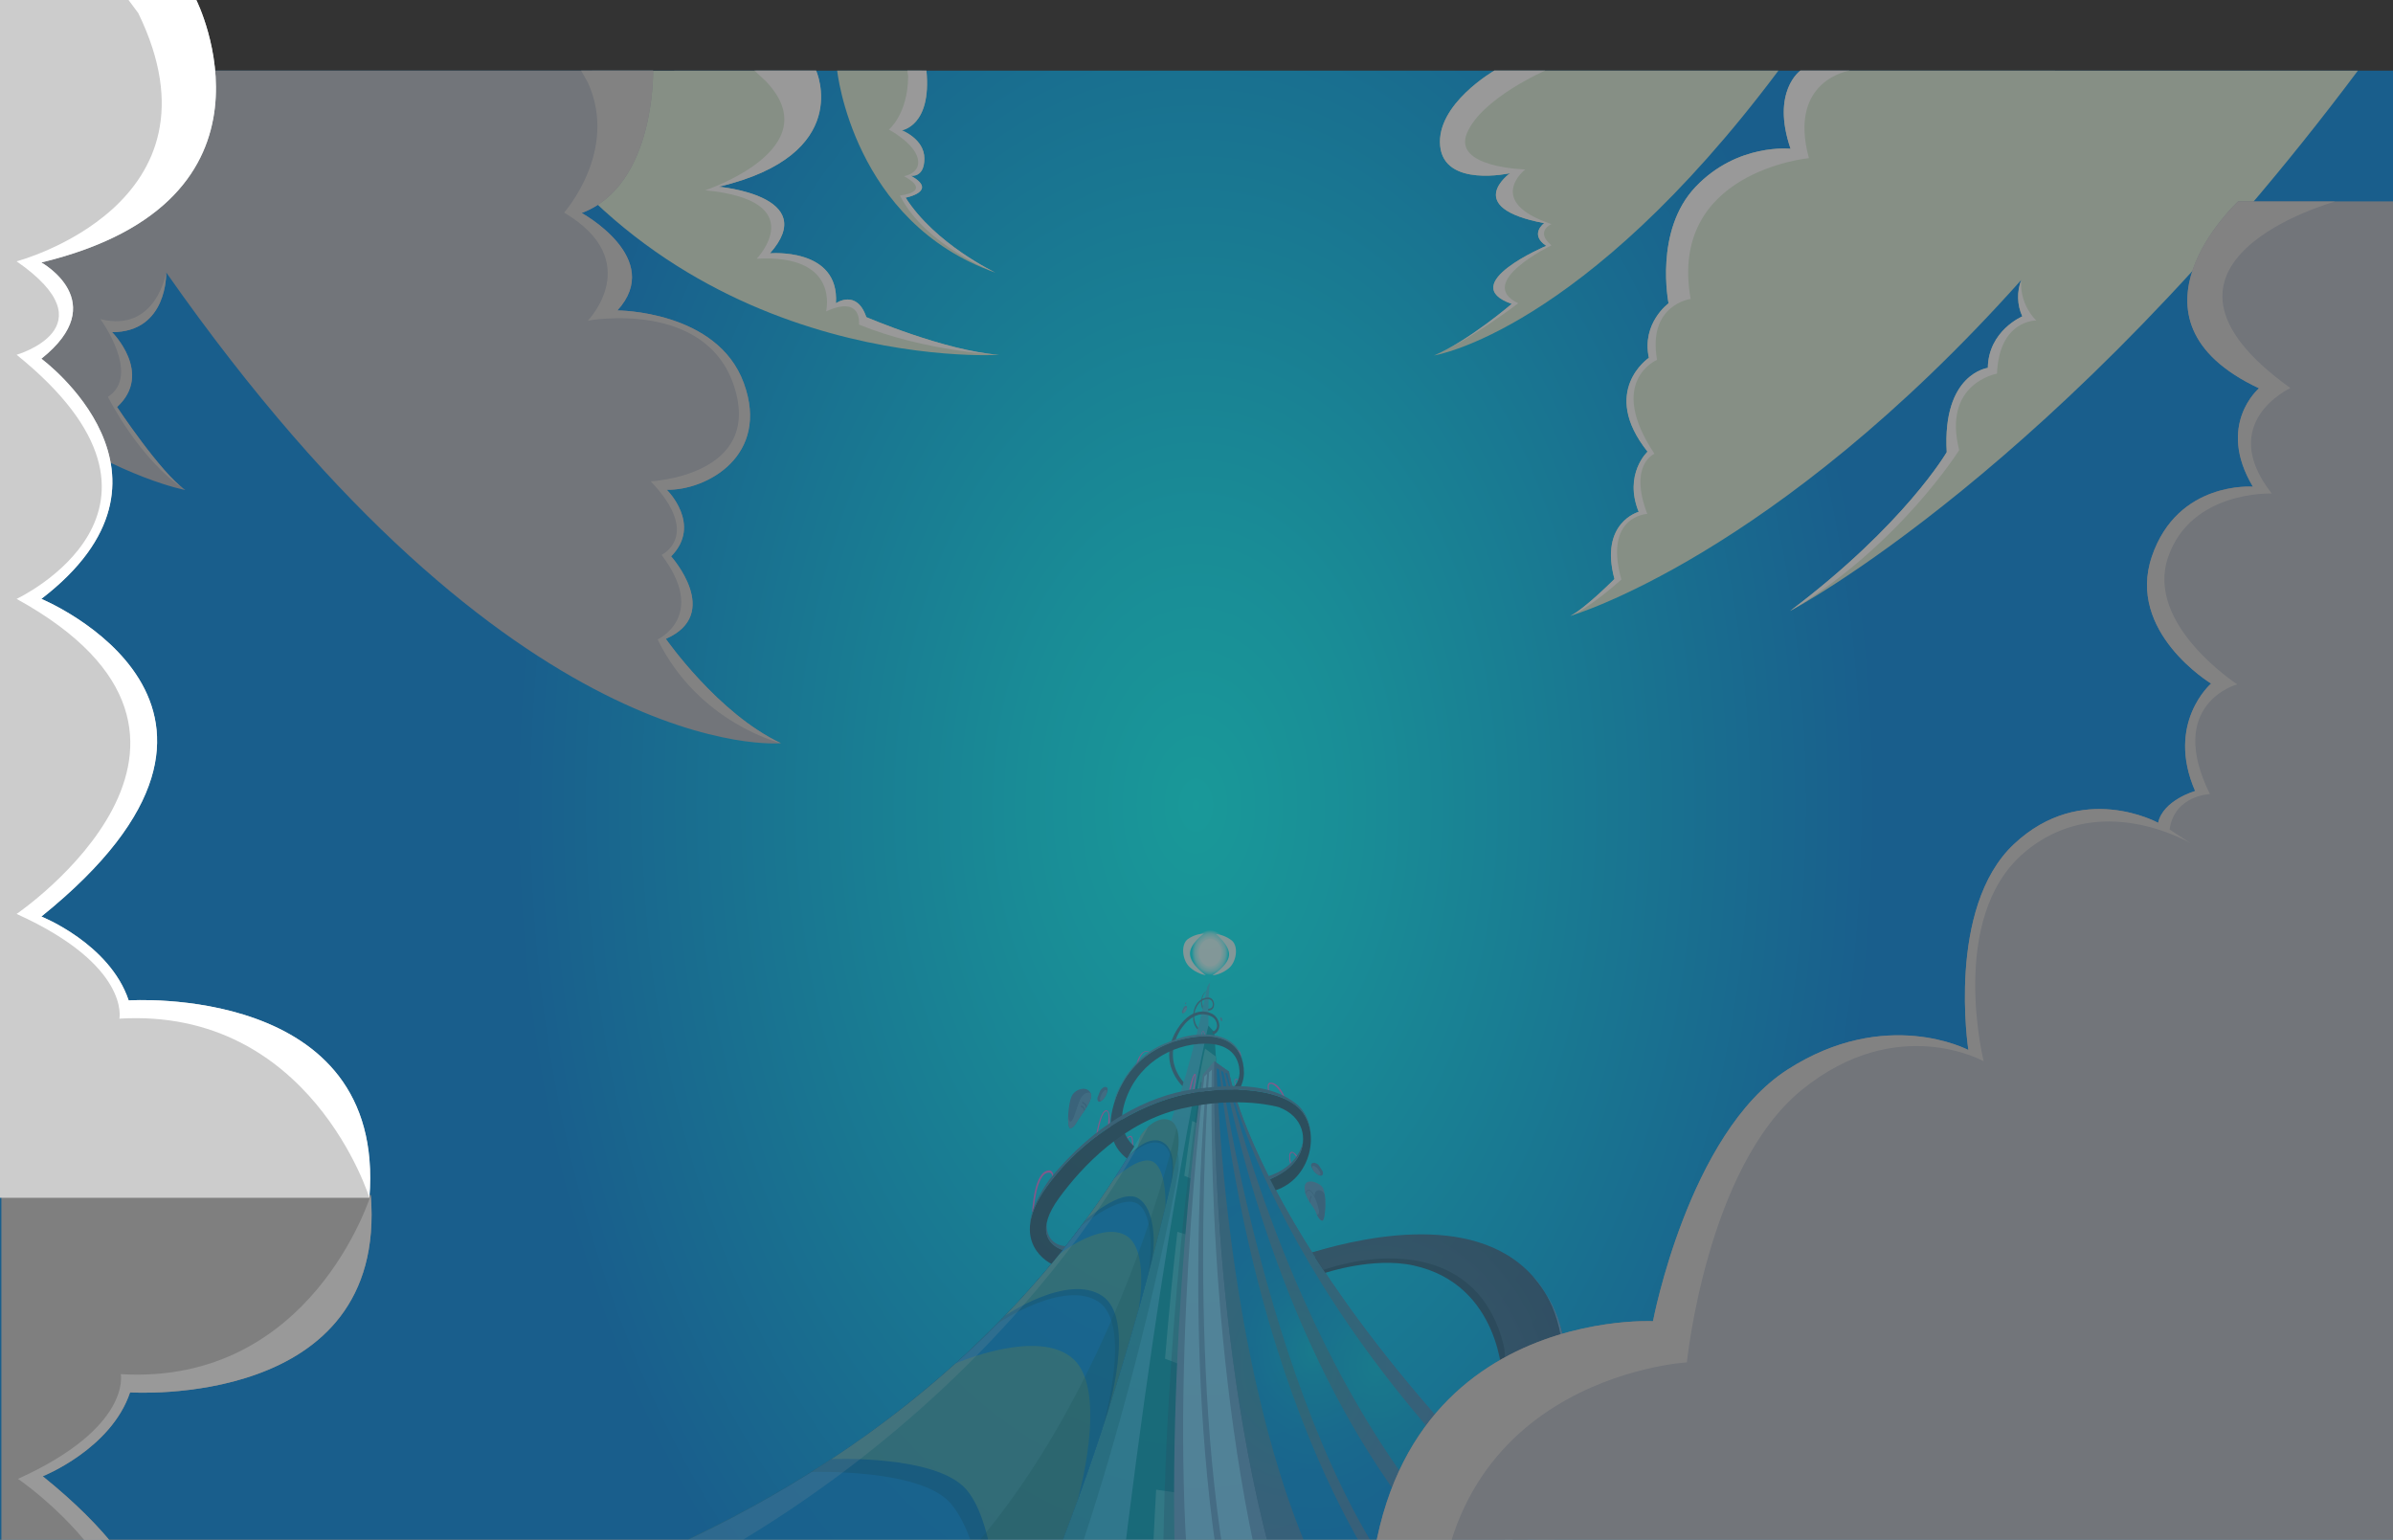 <svg width="1728" height="1112" viewBox="0 0 1728 1112" fill="none" xmlns="http://www.w3.org/2000/svg">
<rect x="0" y="0" width="1728" height="1112" fill="#333333" stroke="none"/>
<g opacity="0.5" clip-path="url(#clip0_0_1)">
<path d="M1728 51H0V1112H1728V51Z" fill="url(#paint0_radial_0_1)"/>
<path d="M1300.09 51C1300.09 51 1278.74 65.912 1292.99 107.441C1292.99 107.441 1254.73 103.102 1224.48 134.823C1194.22 166.543 1204.94 219.01 1204.94 219.01C1204.94 219.01 1185.35 233.229 1190.72 258.351C1190.72 258.351 1155.1 282.451 1189.77 326.131C1189.77 326.131 1172.38 342.283 1183.36 369.592C1183.36 369.592 1154.89 377.285 1165.87 418.084C1165.87 418.084 1144.83 439.231 1134.14 444.7C1134.14 444.7 1280.73 402.37 1459.54 202.202C1457.91 206.336 1457.14 210.894 1457.27 215.481C1457.41 220.068 1458.45 224.546 1460.31 228.526C1460.31 228.526 1435.79 238.808 1435.4 265.716C1435.4 265.716 1402.48 269.726 1405.72 326.568C1405.72 326.568 1375.41 378.816 1292.67 441.2C1292.67 441.2 1486.61 339.512 1702.62 51.073L1300.09 51Z" fill="#D9ECD7"/>
<path d="M1292.73 441.127C1375.47 378.743 1405.78 326.495 1405.78 326.495C1402.48 269.654 1435.46 265.643 1435.46 265.643C1435.85 238.735 1460.37 228.453 1460.37 228.453C1458.51 224.473 1457.46 219.996 1457.33 215.408C1457.2 210.821 1457.97 206.263 1459.6 202.129C1459.6 202.129 1457.28 217.953 1470.37 231.479C1470.37 231.479 1443.66 230.823 1442.05 269.836C1442.05 269.836 1402.48 276.545 1414.74 325.037C1414.74 325.037 1371.58 394.057 1292.79 441.127H1292.73Z" fill="white"/>
<g opacity="0.82">
<path d="M951.988 841.159C951.988 841.159 949.324 838.738 947.352 840.129C945.381 841.52 948.569 846.647 951.988 848.502C955.408 850.357 955.869 847.214 954.925 845.591C953.981 843.967 951.988 841.159 951.988 841.159Z" fill="#5082B4"/>
<path d="M951.988 848.476C950.661 847.713 949.465 846.646 948.464 845.333C948.464 845.333 947.017 843.092 947.709 842.216C948.401 841.34 951.191 842.937 952.576 845.333C953.96 847.729 953.562 848.167 953.1 848.476C952.742 848.645 952.346 848.645 951.988 848.476V848.476Z" fill="#619AC9"/>
<path d="M794.617 787.391C794.617 787.391 796.715 784.274 798.938 785.073C801.162 785.871 798.938 791.745 795.981 794.502C793.023 797.259 791.953 794.347 792.582 792.492C793.212 790.637 794.617 787.391 794.617 787.391Z" fill="#5082B4"/>
<path d="M795.981 794.502C797.136 793.393 798.105 792.019 798.834 790.457C798.834 790.457 799.819 787.881 798.98 787.211C798.141 786.541 795.729 788.886 794.785 791.616C793.841 794.347 794.323 794.656 794.785 794.837C795.204 794.923 795.633 794.802 795.981 794.502V794.502Z" fill="#619AC9"/>
<path d="M854.654 727.646C854.654 727.646 855.724 726.075 856.752 726.461C857.78 726.847 856.752 729.836 855.262 731.227C853.773 732.618 853.165 731.227 853.563 730.222C853.962 729.218 854.654 727.646 854.654 727.646Z" fill="#619AC9"/>
<path d="M881.379 736.612C881.379 736.612 881.673 737.488 882.218 737.488C882.763 737.488 882.617 735.968 882.092 735.092C881.568 734.216 881.148 734.783 881.19 735.246C881.232 735.71 881.379 736.612 881.379 736.612Z" fill="#619AC9"/>
<path d="M855.975 724.245C855.975 724.245 856.248 723.859 856.521 723.962C856.794 724.065 856.521 724.812 856.143 725.173C855.766 725.534 855.64 725.173 855.703 724.915L855.975 724.245Z" fill="#619AC9"/>
<path d="M855.325 731.227C855.915 730.676 856.407 729.984 856.773 729.192C856.773 729.192 857.255 727.904 856.773 727.569C856.29 727.234 855.136 728.393 854.675 729.784C854.213 731.176 854.444 731.305 854.675 731.382C854.785 731.423 854.902 731.43 855.016 731.403C855.129 731.376 855.235 731.316 855.325 731.227V731.227Z" fill="#71AFDB"/>
<path d="M950.667 876.61C950.667 876.61 952.66 881.479 954.862 881.479C957.065 881.479 958.093 861.023 954.862 857.184C951.632 853.345 941.584 850.099 942.066 858.343C942.549 866.588 948.59 870.452 950.667 876.61Z" fill="#619AC9"/>
<path d="M956.666 863.032C956.297 861.985 955.684 861.096 954.903 860.477C954.123 859.858 953.211 859.537 952.282 859.554C951.829 859.547 951.38 859.667 950.97 859.905C950.56 860.142 950.2 860.492 949.916 860.927C949.633 861.362 949.434 861.87 949.335 862.414C949.236 862.957 949.24 863.521 949.345 864.063C949.345 864.063 945.8 855.458 942.57 861.28L942.842 862.285C942.842 862.285 944.751 854.737 949.786 865.712C950.844 868.28 951.728 870.952 952.429 873.698C952.702 879.057 950.667 876.61 950.667 876.61C950.667 876.61 952.66 881.479 954.862 881.479C956.666 881.479 957.568 870.426 956.666 863.032Z" fill="#5082B4"/>
<path d="M945.716 868.108C945.619 867.302 945.661 866.48 945.838 865.694C946.015 864.909 946.323 864.178 946.744 863.548L947.184 864.166C946.373 865.448 945.977 867.055 946.073 868.674L945.716 868.108Z" fill="#5082B4"/>
<path d="M772.549 814.7C772.549 814.7 774.647 815.525 777.563 810.269C780.478 805.013 789.939 794.579 787.485 789.349C785.031 784.119 776.409 786.103 773.85 791.694C771.29 797.284 770.263 813.077 772.549 814.7Z" fill="#5082B4"/>
<path d="M771.332 805.812C771.144 810.192 771.5 813.953 772.549 814.7C772.549 814.7 774.647 815.525 777.563 810.269C780.479 805.013 789.939 794.579 787.485 789.349C787.485 789.349 782.199 786.773 778.737 797.078C775.276 807.384 774.71 808.981 773.451 809.805C771.626 810.99 771.332 805.812 771.332 805.812Z" fill="#619AC9"/>
<path d="M781.842 795.635C781.842 795.635 784.926 797.027 784.821 799.294L784.191 800.299C784.191 800.299 784.359 797.722 781.527 796.795C781.527 796.795 781.087 795.919 781.842 795.635Z" fill="#5082B4"/>
<path d="M783.436 801.484C783.436 801.484 782.87 798.727 780.898 798.418C780.898 798.418 780.143 798.418 780.479 799.397C781.074 799.528 781.622 799.879 782.05 800.404C782.477 800.929 782.764 801.603 782.87 802.334L783.436 801.484Z" fill="#5082B4"/>
<path d="M871.75 712.703C871.75 712.703 857.066 788.499 836.299 831.575C815.531 874.652 728.014 1051.8 594.536 1170.93H1059.01C1059.01 1170.93 900.657 923.318 880.162 804.678L875.967 752.353C875.967 752.353 877.33 746.943 872.652 740.734C872.652 740.734 872.107 717.882 873.869 709.354C873.1 710.408 872.392 711.527 871.75 712.703V712.703Z" fill="#38BEE4"/>
<path d="M872.569 740.682C872.569 740.682 841.564 871.328 808.001 1153.95L806.323 1170.88H1059.01C1059.01 1170.88 904.957 923.963 884.463 805.322L878.547 771.315L876.785 745.242L872.569 740.682Z" fill="#009DB4"/>
<path d="M864.597 786.206C867.974 766.781 870.177 757.222 870.177 757.222L878.002 763.071L878.295 767.553L904.601 1170.93H830.656C831.761 1137.06 833.159 1105.34 834.851 1075.79L877.96 1081.97L876.659 994.528L841.291 981.234C844.123 946.583 847.165 916.079 850.186 889.594L872.673 896.293L873.156 856.617L855.178 849.12C857.171 834.023 859.101 820.78 860.863 809.496L873.177 815.009L873.68 791.823L864.597 786.206Z" fill="#3CBFD3"/>
<path opacity="0.3" d="M871.247 783.501L866.821 781.182C866.821 781.182 838.019 966.678 839.844 1170.93H1016.05L871.247 783.501Z" fill="#1D597F"/>
<path d="M876.722 766.446L868.541 776.055C868.541 776.055 839.718 969.976 850.039 1170.93H1020.6L876.722 766.446Z" fill="#6BA2CF"/>
<path d="M932.144 1170.93H1187.42C912.467 932.181 887.441 773.891 887.441 773.891L876.953 766.471C876.953 766.471 871.436 990.587 932.144 1170.93Z" fill="#5082B4"/>
<path d="M932.144 1170.93H1187.42C912.467 932.181 887.441 773.891 887.441 773.891L876.953 766.471C876.953 766.471 871.436 990.587 932.144 1170.93Z" fill="url(#paint1_radial_0_1)"/>
<path d="M878.547 771.366C878.547 771.366 884.127 1029.57 970.511 1170.93H1020.6C1020.6 1170.93 913.139 1054.99 880.351 772.423L878.547 771.366Z" fill="url(#paint2_radial_0_1)"/>
<path d="M881.61 773.041C881.61 773.041 921.005 1053.14 1032.69 1170.93H1097.36C1097.36 1170.93 947.226 1079.37 883.393 774.175L881.61 773.041Z" fill="url(#paint3_radial_0_1)"/>
<path d="M884.714 774.638L886.162 775.282C886.162 775.282 926.249 972.784 1178.42 1170.93H1114.52C1114.52 1170.93 965.057 1082.25 884.714 774.638Z" fill="url(#paint4_radial_0_1)"/>
<path d="M918.613 1170.93H892.874C854.948 1007.31 873.156 774.355 873.156 774.355L875.086 772.5C875.086 772.5 868.793 989.582 918.613 1170.93Z" fill="#89D7FF"/>
<path d="M887.064 1170.93H861.325C841.69 1002.57 869.715 777.369 869.715 777.369L871.645 775.514C871.645 775.514 849.787 989.582 887.064 1170.93Z" fill="#89D7FF"/>
<path opacity="0.3" d="M407.063 1155.99C504.355 1125.9 706.807 1041.6 824.719 836.264C824.719 836.264 832.691 823.537 842.739 824.722C852.787 825.907 851.78 841.803 850.186 849.558C850.186 849.558 820.965 1012.46 761.977 1170.93H407.063" fill="#007383"/>
<path d="M823.356 820.394C823.356 820.394 831.747 807.074 842.236 808.311C852.724 809.548 851.717 826.191 850.039 834.332C850.039 834.332 813.706 1009.93 743.349 1170.93" fill="#3CA4B0"/>
<path d="M418.915 1144.16C481.792 1121.75 542.619 1091.44 600.431 1053.71C631.558 1033.27 661.489 1010.19 690.004 984.635C702.031 973.815 713.862 962.384 725.497 950.344C738.964 936.381 752.117 921.592 764.787 905.903C771.248 897.899 777.591 889.654 783.814 881.17C790.89 871.534 797.757 861.598 804.413 851.362C807.868 846.054 811.28 840.644 814.65 835.131C814.65 835.131 828.537 818.642 839.571 824.825C850.605 831.009 846.116 852.134 846.116 852.134C844.878 857.493 843.368 863.986 841.564 871.431C838.816 882.767 835.418 896.396 831.348 911.777C828.642 922.082 825.621 933.263 822.307 945.088C815.804 968.275 808.189 993.884 799.463 1021.01C792.981 1041.11 785.891 1062 778.192 1083.26C767.703 1112.24 756.082 1141.84 743.349 1170.98" fill="#007CC1"/>
<path d="M418.915 1144.16C481.792 1121.75 542.619 1091.44 600.431 1053.71C631.558 1033.27 661.489 1010.19 690.004 984.635C702.031 973.815 713.862 962.384 725.497 950.344C738.964 936.38 752.117 921.592 764.787 905.902C771.248 897.899 777.591 889.654 783.814 881.17C790.89 871.534 797.757 861.598 804.413 851.362C807.875 846.054 810.371 842.138 813.706 836.651C813.706 836.651 828.39 820.291 839.34 826.345C850.291 832.4 845.172 856.05 845.172 856.05C843.934 861.435 843.368 863.779 841.564 871.302C838.816 882.638 835.418 896.267 831.348 911.648C828.642 921.953 825.621 933.134 822.307 944.96C815.804 968.147 808.189 993.755 799.463 1020.88C792.981 1040.98 785.891 1061.87 778.192 1083.13C767.703 1112.11 756.082 1141.71 743.349 1170.85" fill="#008FE6"/>
<path d="M418.915 1144.16C481.792 1121.75 542.619 1091.44 600.431 1053.71C631.558 1033.27 661.489 1010.19 690.004 984.635C702.031 973.815 713.862 962.384 725.497 950.344C738.964 936.381 752.117 921.592 764.787 905.903C771.248 897.899 777.591 889.654 783.814 881.17C790.89 871.534 797.757 861.598 804.413 851.362C804.413 851.362 823.838 832.915 833.32 839.407C842.802 845.9 841.564 871.38 841.564 871.38C838.816 882.715 835.418 896.344 831.348 911.725C828.642 922.03 825.621 933.212 822.307 945.037C815.804 968.224 808.189 993.833 799.463 1020.96C792.981 1041.06 785.891 1061.95 778.192 1083.21C767.703 1112.19 756.082 1141.79 743.349 1170.93" fill="#3CA4B0"/>
<path d="M418.915 1144.16C481.792 1121.75 542.619 1091.44 600.431 1053.71C631.558 1033.27 661.489 1010.19 690.004 984.635C702.031 973.815 713.862 962.384 725.497 950.344C738.964 936.38 752.117 921.592 764.787 905.902C771.248 897.899 777.591 889.654 783.814 881.17C783.814 881.17 809.469 857.983 821.846 865.325C834.222 872.668 834.642 899.384 831.348 911.699C828.558 922.236 825.621 933.186 822.307 945.011C815.804 968.198 808.189 993.807 799.463 1020.94C792.981 1041.03 785.891 1061.93 778.192 1083.18C767.703 1112.16 756.082 1141.77 743.349 1170.9" fill="#007CC1"/>
<path d="M418.915 1144.16C481.792 1121.75 542.619 1091.44 600.431 1053.71C631.558 1033.27 661.489 1010.19 690.004 984.635C702.031 973.815 713.862 962.384 725.497 950.344C738.964 936.38 752.117 921.592 764.787 905.902C771.248 897.89 774.374 894.026 780.583 885.549C780.583 885.549 809.007 861.847 821.384 869.267C833.761 876.687 831.621 910.72 828.306 923.061C825.517 933.546 825.621 933.212 822.307 945.037C815.804 968.224 808.189 993.833 799.463 1020.96C792.981 1041.06 785.891 1061.95 778.192 1083.21C767.703 1112.19 756.082 1141.79 743.349 1170.93" fill="#008FE6"/>
<path d="M418.915 1144.16C481.792 1121.75 542.619 1091.44 600.431 1053.71C631.558 1033.27 661.489 1010.19 690.004 984.635C702.031 973.815 713.862 962.384 725.497 950.344C738.964 936.38 752.117 921.592 764.787 905.902C764.787 905.902 793.589 882.715 812.028 891.681C830.467 900.647 822.307 945.037 822.307 945.037C815.804 968.224 808.189 993.833 799.463 1020.96C792.981 1041.06 785.891 1061.95 778.192 1083.21C767.703 1112.19 756.082 1141.79 743.349 1170.93" fill="#3CA4B0"/>
<path d="M418.915 1144.16C481.792 1121.75 542.619 1091.44 600.431 1053.71C631.558 1033.27 661.489 1010.19 690.004 984.635C702.031 973.815 713.862 962.384 725.497 950.344C725.497 950.344 770.892 919.222 795.876 935.814C820.86 952.405 799.463 1020.83 799.463 1020.83C792.981 1040.93 785.891 1061.82 778.192 1083.08C767.703 1112.06 756.082 1141.66 743.349 1170.8" fill="#007CC1"/>
<path d="M418.915 1144.16C481.792 1121.75 542.619 1091.44 600.431 1053.71C631.558 1033.27 661.489 1010.19 690.004 984.635C702.024 973.815 709.135 967.58 720.756 955.548C720.756 955.548 768.228 923.55 793.212 940.09C818.195 956.63 796.253 1030.8 796.253 1030.8C789.771 1050.92 785.891 1061.9 778.192 1083.15C767.703 1112.14 756.082 1141.74 743.349 1170.88" fill="#008FE6"/>
<path d="M418.915 1144.16C481.792 1121.75 542.619 1091.44 600.431 1053.71C631.558 1033.27 661.489 1010.19 690.004 984.635C690.004 984.635 750.418 958.202 775.423 981.775C800.428 1005.35 778.192 1083.33 778.192 1083.33C767.703 1112.32 756.082 1141.92 743.349 1171.06" fill="#3CA4B0"/>
<path d="M418.915 1144.16C481.792 1121.75 542.619 1091.44 600.431 1053.71C600.431 1053.71 675.949 1050.33 697.849 1075.76C719.749 1101.19 720.609 1170.93 720.609 1170.93" fill="#007CC1"/>
<path d="M418.915 1144.16C468.925 1126.13 518.116 1105.03 585.915 1063.06C585.915 1063.06 664.474 1060.22 686.438 1085.65C708.401 1111.08 712.974 1170.93 712.974 1170.93H407.063V1148.36L419.02 1144.16" fill="#008FE6"/>
<path opacity="0.2" d="M407.063 1148.36C515.641 1111.16 708.757 1020.16 823.461 820.394C825.081 817.967 826.925 815.78 828.957 813.876C828.957 813.876 720.61 1043.01 421.621 1170.93H407.063V1148.36Z" fill="white"/>
<path opacity="0.25" d="M743.349 1170.93C813.706 1009.93 850.039 834.332 850.039 834.332C851.109 829.179 851.927 820.523 849.661 814.623C849.661 814.623 796.924 1053.58 647.588 1170.93H743.349Z" fill="#006469"/>
<path d="M868.289 728.883C867.741 727.726 867.392 726.442 867.266 725.112C867.14 723.782 867.238 722.435 867.555 721.154C867.83 719.845 868.354 718.635 869.083 717.623C869.812 716.611 870.726 715.826 871.75 715.331C870.124 716.416 868.901 718.23 868.338 720.395C867.775 722.56 867.916 724.909 868.73 726.95L868.289 728.883Z" fill="#538FB1"/>
<path d="M872.401 729.862C873.974 729.862 876.722 729.192 876.722 725.353C876.719 724.659 876.598 723.973 876.366 723.34C876.134 722.706 875.797 722.14 875.376 721.676C874.955 721.212 874.46 720.862 873.922 720.648C873.385 720.434 872.816 720.36 872.254 720.432C870.435 720.403 868.641 720.956 867.049 722.035C865.457 723.115 864.12 724.684 863.171 726.59C861.618 729.681 859.709 738.57 864.87 743.542L865.185 742.254C863.592 740.296 862.614 737.71 862.422 734.953C862.23 732.196 862.837 729.444 864.136 727.182C864.968 725.443 866.158 724.004 867.587 723.009C869.016 722.014 870.632 721.499 872.275 721.514C872.275 721.514 875.757 721.514 875.757 725.379C875.757 727.955 873.659 728.471 872.401 728.522V729.862Z" fill="#4C80A2"/>
<path d="M876.26 746.943C877.472 746.635 878.556 745.813 879.323 744.621C880.09 743.429 880.491 741.943 880.456 740.425C880.309 738.716 879.805 737.082 878.993 735.683C878.18 734.283 877.087 733.166 875.82 732.438C875.82 732.438 862.352 723.679 850.018 743.387C838.543 761.731 846.641 776.88 853.836 784.377L854.675 781.517C849.85 775.927 841.585 762.555 851.864 744.598C851.864 744.598 861.576 726.925 875.212 734.293C876.204 734.847 877.062 735.708 877.702 736.792C878.342 737.876 878.741 739.146 878.862 740.476C878.862 743.233 877.33 744.573 875.316 745.165L876.26 746.943Z" fill="#447195"/>
<path d="M820.44 769.022C820.44 769.022 823.104 757.248 829.166 759.309C835.229 761.37 827.887 770.748 827.887 770.748L827.027 770.542C827.027 770.542 834.516 761.86 829.125 759.721C823.733 757.583 821.489 769.099 821.489 769.099L820.44 769.022Z" fill="#FF6DDE"/>
<path d="M818.216 827.247C818.216 827.247 818.615 820.291 816.391 820.291C814.168 820.291 811.525 823.177 810.916 834.281H811.923C811.923 834.281 812.154 821.038 816.265 820.987C816.265 820.987 817.734 820.549 817.461 827.943" fill="#FF6DDE"/>
<path d="M870.072 746.943C870.072 746.943 869.212 742.898 867.974 745.268C866.737 747.638 868.751 753.719 868.751 753.719L869.065 753.1C869.065 753.1 867.219 747.355 868.226 745.371C869.233 743.388 869.778 747.638 869.778 747.638L870.072 746.943Z" fill="#FF6DDE"/>
<path d="M896.419 763.199C896.419 763.199 895.664 757.609 893.399 758.201C891.133 758.794 896.419 763.199 896.419 763.199Z" fill="#FF6DDE"/>
<path d="M891.951 783.733C891.951 783.733 890.336 779.405 892.539 779.173C894.741 778.941 896.42 783.733 896.42 783.733L895.56 783.553C895.56 783.553 894.406 779.662 892.665 779.585C890.924 779.508 892.35 783.733 892.35 783.733H891.951Z" fill="#FF6DDE"/>
<path d="M891.637 790.534C893.622 788.742 895.25 786.419 896.399 783.742C897.547 781.064 898.185 778.101 898.265 775.076C898.265 754.723 884.609 748.36 870.324 748.36C856.038 748.36 817.272 754.878 804.539 796.589C797.931 818.256 805.252 830.081 813.79 836.676L819.055 827.968C813.056 822.558 807.371 813.052 811.818 797.49C819.874 769.151 845.613 753.693 870.345 753.693C895.077 753.693 895.098 771.727 895.098 775.051C894.977 777.17 894.478 779.23 893.637 781.087C892.796 782.943 891.633 784.55 890.231 785.794L891.637 790.534Z" fill="#385D80"/>
<path d="M804.455 796.563C817.188 754.852 855.975 748.411 870.24 748.411C884.504 748.411 898.182 754.775 898.182 775.128C898.182 775.128 898.79 761.473 890.777 753.976C882.763 746.479 866.443 744.908 851.318 749.88C836.194 754.852 824.74 760.185 812.909 777.369C812.909 777.369 805.861 788.757 804.728 794.914L804.455 796.563Z" fill="#5895BF"/>
<path d="M745.384 875.115C745.384 875.115 746.39 845.204 757.76 845.204C765.123 845.204 758.222 875.94 758.222 875.94H757.383C757.383 875.94 764.2 847.239 757.676 846.853C748.027 846.286 746.39 875.012 746.39 875.012L745.384 875.115Z" fill="#FF6DDE"/>
<path d="M790.946 823.125C790.946 823.125 794.072 800.273 799.337 801.896C803.91 803.313 799.631 825.933 799.631 825.933L797.533 829.051C797.533 829.051 802.567 803.674 799.4 802.643C794.869 801.123 791.764 823.589 791.764 823.589L790.946 823.125Z" fill="#FF6DDE"/>
<path d="M858.702 787.056C858.702 787.056 861.031 775.128 863.024 775.437C865.017 775.746 859.982 799.088 859.982 799.088L859.206 799.242C859.206 799.242 863.401 777.678 862.877 776.571C862.352 775.463 859.793 786.876 859.793 786.876L858.702 787.056Z" fill="#FF6DDE"/>
<path d="M931.682 840.438C931.682 840.438 929.396 831.524 932.983 831.833C936.57 832.142 941.374 842.885 941.374 842.885L940.493 843.092C940.493 843.092 935.185 832.529 933.256 832.477C931.326 832.426 931.158 835.491 932.249 839.974C933.339 844.457 931.682 840.438 931.682 840.438Z" fill="#FF6DDE"/>
<path d="M927.424 791.616C927.424 791.616 923.627 781.955 917.585 781.801C911.544 781.646 919.788 798.676 919.788 798.676C919.788 798.676 913.495 782.651 917.585 782.728C921.676 782.805 926.102 790.972 926.102 790.972L927.424 793.059V791.616Z" fill="#FF6DDE"/>
<path d="M921.215 859.58C946.828 850.82 952.953 818.359 940.094 802.643C927.235 786.927 892.77 784.068 861.346 789.195C829.922 794.322 784.884 816.684 755.767 857.158C726.651 897.632 759.229 912.704 759.229 912.704L767.368 902.708C756.271 898.792 748.488 887.611 764.578 865.377C781.485 842.19 811.651 810.218 853.291 800.582C894.93 790.947 923.585 799.603 923.585 799.603C940.996 806.25 944.562 822.378 937.724 834.925C932.836 843.967 922.473 849.3 917.082 851.568L921.215 859.58Z" fill="#2D516E"/>
<path d="M743.768 884.674C744.482 877.228 747.838 868.108 755.746 857.158C784.863 816.684 829.901 794.322 861.325 789.195C892.748 784.068 927.214 786.824 940.073 802.643C944.029 807.586 946.34 814.164 946.555 821.09C946.576 816.145 945.544 811.28 943.56 806.978C941.577 802.675 938.711 799.085 935.248 796.563C923.27 787.494 904.601 780.487 861.492 786.696C829.209 791.359 790.946 810.656 757.655 852.057C757.655 852.057 743.768 870.633 743.768 884.674V884.674Z" fill="#4F81AB"/>
<path d="M755.872 882.844C755.872 882.844 753.774 898.457 769.381 899.977L767.284 902.708C767.284 902.708 752.327 898.637 755.872 882.844Z" fill="#4F81AB"/>
<path d="M940.828 825.031C940.828 825.031 940.828 842.061 917.061 851.568L915.928 849.352C915.928 849.352 936.129 844.199 940.828 825.031Z" fill="#4F81AB"/>
<path d="M1120.04 941.636C1120.04 941.636 1171.12 1023.28 1067.72 1170.93H1023.48L1120.04 941.636Z" fill="#2D516E"/>
<path d="M1084.92 995.945C1084.92 995.945 1083.83 927.673 1020.6 913.863C991.698 907.551 957.002 919.222 957.002 919.222L949.576 907.912L985.783 897.607L1097.36 924.529L1084.92 995.945Z" fill="#2D516E"/>
<path d="M855.409 1170.93C1057.67 1127.7 1093.4 1001.85 1085.74 971.187C1068.26 901.239 1000.24 901.883 955.68 917.084L947.457 904.434C989.537 891.784 1076.84 873.518 1114.58 931.795C1173.32 1022.38 1053.75 1170.88 1053.75 1170.88L855.409 1170.93Z" fill="url(#paint5_radial_0_1)"/>
<path d="M1054.19 1170.93C1054.19 1170.93 1182.93 1006.04 1107.01 921.927C1107.01 921.927 1185.02 990.999 1046.01 1170.93H1054.19Z" fill="#6FA9D9"/>
<path d="M868.016 694.798C869.118 696.219 870.538 697.207 872.097 697.636C873.656 698.066 875.284 697.918 876.775 697.211C878.265 696.504 879.551 695.27 880.471 693.665C881.39 692.06 881.901 690.157 881.939 688.195C881.977 686.233 881.541 684.302 880.685 682.645C879.829 680.988 878.592 679.68 877.131 678.886C875.67 678.093 874.05 677.849 872.476 678.187C870.902 678.524 869.445 679.428 868.289 680.783C867.52 681.679 866.903 682.754 866.473 683.945C866.042 685.135 865.808 686.419 865.783 687.721C865.757 689.023 865.942 690.318 866.325 691.533C866.708 692.747 867.283 693.857 868.016 694.798V694.798Z" fill="white"/>
<path d="M854.15 710.977C857.86 715.799 862.652 719.158 867.918 720.631C873.184 722.104 878.688 721.622 883.731 719.248C888.774 716.875 893.13 712.715 896.246 707.297C899.362 701.879 901.098 695.446 901.233 688.815C901.369 682.184 899.898 675.653 897.008 670.049C894.117 664.446 889.937 660.023 884.997 657.341C880.057 654.66 874.58 653.84 869.26 654.986C863.94 656.132 859.017 659.192 855.115 663.779C849.912 669.895 846.891 678.291 846.71 687.134C846.529 695.976 849.204 704.548 854.15 710.977V710.977Z" fill="url(#paint6_radial_0_1)"/>
<path d="M859.269 689.156C858.828 681.659 869.401 674.239 869.401 674.239C865.278 674.368 861.244 675.739 857.654 678.232C852.514 682.174 853.668 693.69 859.269 698.585C862.661 701.594 866.6 703.54 870.743 704.253C870.743 704.253 859.709 696.73 859.269 689.156Z" fill="white"/>
<path d="M889.539 679.237C886.046 676.543 882.072 674.933 877.96 674.548C877.96 674.548 888.217 682.586 887.483 690.006C886.749 697.426 875.421 704.408 875.421 704.408C879.588 703.946 883.6 702.239 887.106 699.435C892.895 694.824 894.511 683.514 889.539 679.237Z" fill="white"/>
</g>
<path d="M1134.05 444.773C1144.74 439.304 1165.78 418.157 1165.78 418.157C1154.8 377.358 1183.27 369.665 1183.27 369.665C1172.29 342.356 1189.68 326.204 1189.68 326.204C1154.89 282.451 1190.63 258.424 1190.63 258.424C1185.26 233.302 1204.85 219.083 1204.85 219.083C1204.85 219.083 1194.23 166.543 1224.48 134.859C1254.73 103.175 1292.99 107.477 1292.99 107.477C1278.74 65.912 1300.09 51 1300.09 51H1335.71C1335.71 51 1290.86 57.563 1306.23 114.222C1306.23 114.222 1204.53 123.812 1220.82 215.874C1220.82 215.874 1189.56 219.994 1196.57 259.882C1196.57 259.882 1159.73 275.159 1194.7 327.735C1194.7 327.735 1175.91 335.282 1189.5 371.123C1189.5 371.123 1157.89 372.436 1170.8 418.522C1170.8 418.522 1148.89 438.393 1134.17 444.81L1134.05 444.773Z" fill="white"/>
<path d="M1616.09 145.447C1616.09 145.447 1524.45 230.254 1631.26 280.351C1631.26 280.351 1600.12 306.603 1626.84 351.413C1626.84 351.413 1572.54 347.074 1553.9 401.728C1535.25 456.382 1596.65 493.645 1596.65 493.645C1596.65 493.645 1563.72 522.084 1585.1 571.269C1585.1 571.269 1561.97 577.832 1558.38 594.239C1558.38 594.239 1503.19 563.649 1454.27 609.626C1405.34 655.602 1421.37 758.312 1421.37 758.312C1421.37 758.312 1361.82 726.627 1290.57 772.568C1219.32 818.508 1193.64 954.104 1193.64 954.104C1193.64 954.104 970.991 942.619 989.041 1206.41H1815.47V145.447H1616.09Z" fill="#B1B7C2"/>
<path d="M989.041 1206.45C971.229 942.656 1193.64 954.141 1193.64 954.141C1193.64 954.141 1219.32 818.544 1290.57 772.568C1361.82 726.591 1421.4 758.275 1421.4 758.275C1421.4 758.275 1405.34 655.53 1454.3 609.589C1503.25 563.649 1558.41 594.203 1558.41 594.203C1561.97 577.796 1585.13 571.233 1585.13 571.233C1563.7 522.084 1596.65 493.645 1596.65 493.645C1596.65 493.645 1535.23 456.528 1553.9 401.837C1572.57 347.147 1626.84 351.522 1626.84 351.522C1600.12 306.712 1631.26 280.461 1631.26 280.461C1524.39 230.254 1616.09 145.557 1616.09 145.557H1686.18C1686.18 145.557 1527.03 189.309 1653.91 280.242C1653.91 280.242 1600.12 304.926 1640.44 356.408C1640.44 356.408 1582.07 353.965 1565.54 402.53C1549 451.096 1615.53 494.192 1615.53 494.192C1615.53 494.192 1563.46 508.193 1595.82 573.493C1595.82 573.493 1570.29 574.15 1566.66 599.016L1582.16 609.152C1582.16 609.152 1515.63 569.045 1461.1 616.225C1406.56 663.405 1432.45 766.442 1432.45 766.442C1432.45 766.442 1370.11 731.112 1301.23 786.97C1232.36 842.827 1218.11 983.856 1218.11 983.856C1218.11 983.856 1023.39 994.977 1039 1206.45H989.041Z" fill="#D2D2D2"/>
<path d="M1079.1 51C1079.1 51 1036.97 75.21 1039.97 105.435C1042.97 135.661 1090.44 125.088 1090.44 125.088C1090.44 125.088 1055.44 149.881 1115.08 161.147C1115.08 161.147 1104.09 169.168 1116.56 177.554C1116.56 177.554 1051.01 205.264 1091.66 219.447C1091.66 219.447 1060.22 246.428 1035.61 256.674C1035.61 256.674 1142.75 239.938 1284.21 51L1079.1 51Z" fill="#D9ECD7"/>
<path d="M1035.58 256.674C1060.19 246.428 1091.63 219.447 1091.63 219.447C1050.93 205.264 1116.53 177.554 1116.53 177.554C1104.07 169.168 1115.05 161.147 1115.05 161.147C1055.41 149.881 1090.41 125.088 1090.41 125.088C1090.41 125.088 1042.91 135.698 1039.94 105.435C1036.97 75.173 1079.1 51 1079.1 51H1115.76C1115.76 51 1070.01 70.907 1059.36 96.029C1048.7 121.15 1101.39 122.353 1101.39 122.353C1101.39 122.353 1071.71 145.542 1120.33 161.84C1120.33 161.84 1108.13 167.017 1120.33 177.19C1120.33 177.19 1064.76 204.025 1096.35 219.01C1096.35 219.01 1060.72 246.173 1035.64 256.674H1035.58Z" fill="white"/>
<path d="M604.541 51C604.541 51 615.911 160.783 718.747 196.842C718.747 196.842 675.345 176.351 653.97 142.771C653.97 142.771 677.898 138.177 657.74 126.911C657.74 126.911 667.507 128.734 667.507 114.514C667.507 100.295 651.179 94.133 651.179 94.133C651.179 94.133 672.851 91.034 668.992 51.036L604.541 51Z" fill="#D9ECD7"/>
<path d="M655.217 51H668.962C672.851 91.106 651.15 94.096 651.15 94.096C651.15 94.096 667.478 100.258 667.478 114.478C667.478 128.697 657.711 126.874 657.711 126.874C677.868 138.141 653.94 142.735 653.94 142.735C675.345 176.315 718.747 196.842 718.747 196.842C718.747 196.842 667.953 177.299 649.843 141.167C649.843 141.167 673.86 138.906 652.812 127.202C652.812 127.202 665.459 125.27 662.639 114.186C659.818 103.102 641.858 93.586 641.858 93.586C641.858 93.586 655.543 82.465 655.781 55.193L655.217 51Z" fill="white"/>
<path d="M589.282 51C589.282 51 616.891 111.67 518.982 134.859C518.982 134.859 592.814 141.386 555.943 182.95C555.943 182.95 606.233 178.539 603.591 218.973C603.591 218.973 618.613 208.509 625.53 229C625.53 229 681.935 253.283 721.449 256.273C721.449 256.273 480.686 271.586 356 51.182L589.282 51Z" fill="#D9ECD7"/>
<path d="M544.81 51H589.341C589.341 51 616.95 111.67 519.042 134.859C519.042 134.859 592.874 141.386 556.002 182.95C556.002 182.95 606.292 178.539 603.65 218.973C603.65 218.973 618.672 208.509 625.589 229C625.589 229 681.995 253.283 721.508 256.272C721.508 256.272 667.715 253.83 620.275 234.396C620.275 234.396 622.947 212.812 596.525 224.88C596.525 224.88 606.945 183.424 546.413 186.852C546.413 186.852 586.699 144.959 509.215 137.411C509.215 137.411 599.583 107.514 553.063 58.693L544.81 51Z" fill="white"/>
<path d="M471.611 51C471.611 51 473.422 133.875 420.015 153.819C420.015 153.819 480.072 186.633 445.813 224.187C445.813 224.187 517.893 224.187 537.071 276.581C556.249 328.975 510.353 354.205 481.467 353.695C481.467 353.695 507.295 378.816 484.614 401.786C484.614 401.786 521.931 443.315 480.814 461.363C480.814 461.363 518.487 515.47 563.938 536.727C563.938 536.727 371.239 555.467 120.056 196.805C120.056 196.805 121.303 239.829 80.958 239.865C80.958 239.865 110.942 269.69 84.55 293.936C84.55 293.936 116.018 341.517 133.831 353.877C133.831 353.877 -45.034 321.063 -184 51H471.611Z" fill="#B1B7C2"/>
<path d="M133.771 353.877C115.959 341.517 84.491 293.936 84.491 293.936C110.883 269.763 80.898 239.865 80.898 239.865C121.243 239.865 119.997 196.805 119.997 196.805C119.997 196.805 112.753 240.558 72.497 230.458C72.497 230.458 102.184 270.893 77.93 286.608C77.93 286.608 100.433 331.819 133.801 353.877H133.771Z" fill="#D2D2D2"/>
<path d="M419.629 51H471.611C471.611 51 473.422 133.875 420.015 153.819C420.015 153.819 480.072 186.633 445.813 224.187C445.813 224.187 517.893 224.187 537.071 276.581C556.249 328.975 510.353 354.205 481.467 353.695C481.467 353.695 507.295 378.816 484.614 401.786C484.614 401.786 521.931 443.315 480.814 461.363C480.814 461.363 518.487 515.47 563.938 536.727C563.938 536.727 504.564 522.398 474.877 461.8C474.877 461.8 511.303 444.955 477.697 400.729C477.697 400.729 507.206 386.874 469.919 347.606C469.919 347.606 550.519 343.741 530.332 279.68C510.145 215.619 424.527 231.552 424.527 231.552C424.527 231.552 466.238 188.383 407.338 153.527C407.338 153.527 446.941 109.082 424.527 59.641L419.629 51Z" fill="#D2D2D2"/>
<path d="M1 1673C1 1673 182.703 1601 30.865 1538.44C30.865 1538.44 82.373 1509.97 30.865 1468.95C30.865 1468.95 146.259 1384.14 30.865 1295.5C30.865 1295.5 218.963 1217.71 30.865 1066.11C30.865 1066.11 80.205 1046.52 93.921 1005.53C93.921 1005.53 280.089 1018.08 267.739 863H1V1728V1673Z" fill="#CCCCCC"/>
<path d="M93.802 1728H142.756C142.756 1728 215.727 1583.12 30.865 1538.44C30.865 1538.44 82.373 1509.97 30.865 1468.95C30.865 1468.95 146.259 1384.14 30.865 1295.5C30.865 1295.5 218.963 1217.71 30.865 1066.11C30.865 1066.11 80.205 1046.52 93.921 1005.53C93.921 1005.53 280.089 1018.08 267.739 863C267.739 863 225.316 1000.6 87.212 992.364C87.212 992.364 95.316 1030.77 12.994 1067.98C12.994 1067.98 197.707 1193.78 12.994 1295.5C12.994 1295.5 151.365 1360.15 12.994 1471.8C12.994 1471.8 81.749 1491.6 12.994 1539.28C12.994 1539.28 168.228 1580.09 100.838 1718.55L93.802 1728Z" fill="white"/>
</g>
<path d="M141.756 0C141.756 0 214.727 144.88 29.865 189.557C29.865 189.557 81.373 218.034 29.865 259.054C29.865 259.054 145.259 343.86 29.865 432.5C29.865 432.5 217.963 510.291 29.865 661.888C29.865 661.888 79.205 681.477 92.921 722.468C92.921 722.468 279.089 709.924 266.739 865H0V0H141.756Z" fill="#CCCCCC"/>
<path d="M92.802 0H141.756C141.756 0 214.727 144.88 29.865 189.557C29.865 189.557 81.373 218.034 29.865 259.054C29.865 259.054 145.259 343.86 29.865 432.5C29.865 432.5 217.963 510.291 29.865 661.888C29.865 661.888 79.205 681.477 92.921 722.468C92.921 722.468 279.089 709.924 266.739 865C266.739 865 224.316 727.403 86.212 735.636C86.212 735.636 94.316 697.232 11.994 660.016C11.994 660.016 196.707 534.219 11.994 432.5C11.994 432.5 150.365 367.848 11.994 256.201C11.994 256.201 80.749 236.404 11.994 188.725C11.994 188.725 167.228 147.912 99.838 9.453L92.802 0Z" fill="white"/>
<defs>
<radialGradient id="paint0_radial_0_1" cx="0" cy="0" r="1" gradientUnits="userSpaceOnUse" gradientTransform="translate(863.57 581.5) scale(754.386 1158.13)">
<stop stop-color="#00FFFF"/>
<stop offset="0.16" stop-color="#00E7FA"/>
<stop offset="0.49" stop-color="#00A8EC"/>
<stop offset="0.65" stop-color="#008AE6"/>
</radialGradient>
<radialGradient id="paint1_radial_0_1" cx="0" cy="0" r="1" gradientUnits="userSpaceOnUse" gradientTransform="translate(933.57 986.052) scale(229.113 281.387)">
<stop stop-color="#2B98B3"/>
<stop offset="0.08" stop-color="#3393B3"/>
<stop offset="0.3" stop-color="#438AB4"/>
<stop offset="0.55" stop-color="#4D84B4"/>
<stop offset="0.88" stop-color="#5082B4"/>
</radialGradient>
<radialGradient id="paint2_radial_0_1" cx="0" cy="0" r="1" gradientUnits="userSpaceOnUse" gradientTransform="translate(949.576 971.135) scale(194.039 238.311)">
<stop stop-color="#00C2E3"/>
<stop offset="0.12" stop-color="#00ACE4"/>
<stop offset="0.25" stop-color="#009CE5"/>
<stop offset="0.4" stop-color="#0092E6"/>
<stop offset="0.59" stop-color="#008FE6"/>
</radialGradient>
<radialGradient id="paint3_radial_0_1" cx="0" cy="0" r="1" gradientUnits="userSpaceOnUse" gradientTransform="translate(949.24 975.129) scale(209.374 257.144)">
<stop stop-color="#00C2E3"/>
<stop offset="0.12" stop-color="#00ACE4"/>
<stop offset="0.26" stop-color="#009CE5"/>
<stop offset="0.42" stop-color="#0092E6"/>
<stop offset="0.62" stop-color="#008FE6"/>
</radialGradient>
<radialGradient id="paint4_radial_0_1" cx="0" cy="0" r="1" gradientUnits="userSpaceOnUse" gradientTransform="translate(994.131 986.129) scale(221.519 272.061)">
<stop stop-color="#00C2E3"/>
<stop offset="0.19" stop-color="#00ACE4"/>
<stop offset="0.41" stop-color="#009CE5"/>
<stop offset="0.65" stop-color="#0092E6"/>
<stop offset="0.96" stop-color="#008FE6"/>
</radialGradient>
<radialGradient id="paint5_radial_0_1" cx="0" cy="0" r="1" gradientUnits="userSpaceOnUse" gradientTransform="translate(993.062 1031.19) scale(166.874 204.947)">
<stop offset="0.12" stop-color="#53769B"/>
<stop offset="0.31" stop-color="#4B6F93"/>
<stop offset="0.88" stop-color="#385D80"/>
</radialGradient>
<radialGradient id="paint6_radial_0_1" cx="0" cy="0" r="1" gradientUnits="userSpaceOnUse" gradientTransform="translate(873.848 687.971) scale(57.666 70.823)">
<stop stop-color="white"/>
<stop offset="0.09" stop-color="white" stop-opacity="0.99"/>
<stop offset="0.12" stop-color="white" stop-opacity="0.97"/>
<stop offset="0.14" stop-color="white" stop-opacity="0.92"/>
<stop offset="0.16" stop-color="white" stop-opacity="0.85"/>
<stop offset="0.17" stop-color="white" stop-opacity="0.77"/>
<stop offset="0.19" stop-color="white" stop-opacity="0.66"/>
<stop offset="0.2" stop-color="white" stop-opacity="0.53"/>
<stop offset="0.21" stop-color="white" stop-opacity="0.39"/>
<stop offset="0.22" stop-color="white" stop-opacity="0.22"/>
<stop offset="0.23" stop-color="white" stop-opacity="0"/>
</radialGradient>
<clipPath id="clip0_0_1">
<rect width="1728" height="1061" fill="white" transform="translate(0 51)"/>
</clipPath>
</defs>
</svg>
